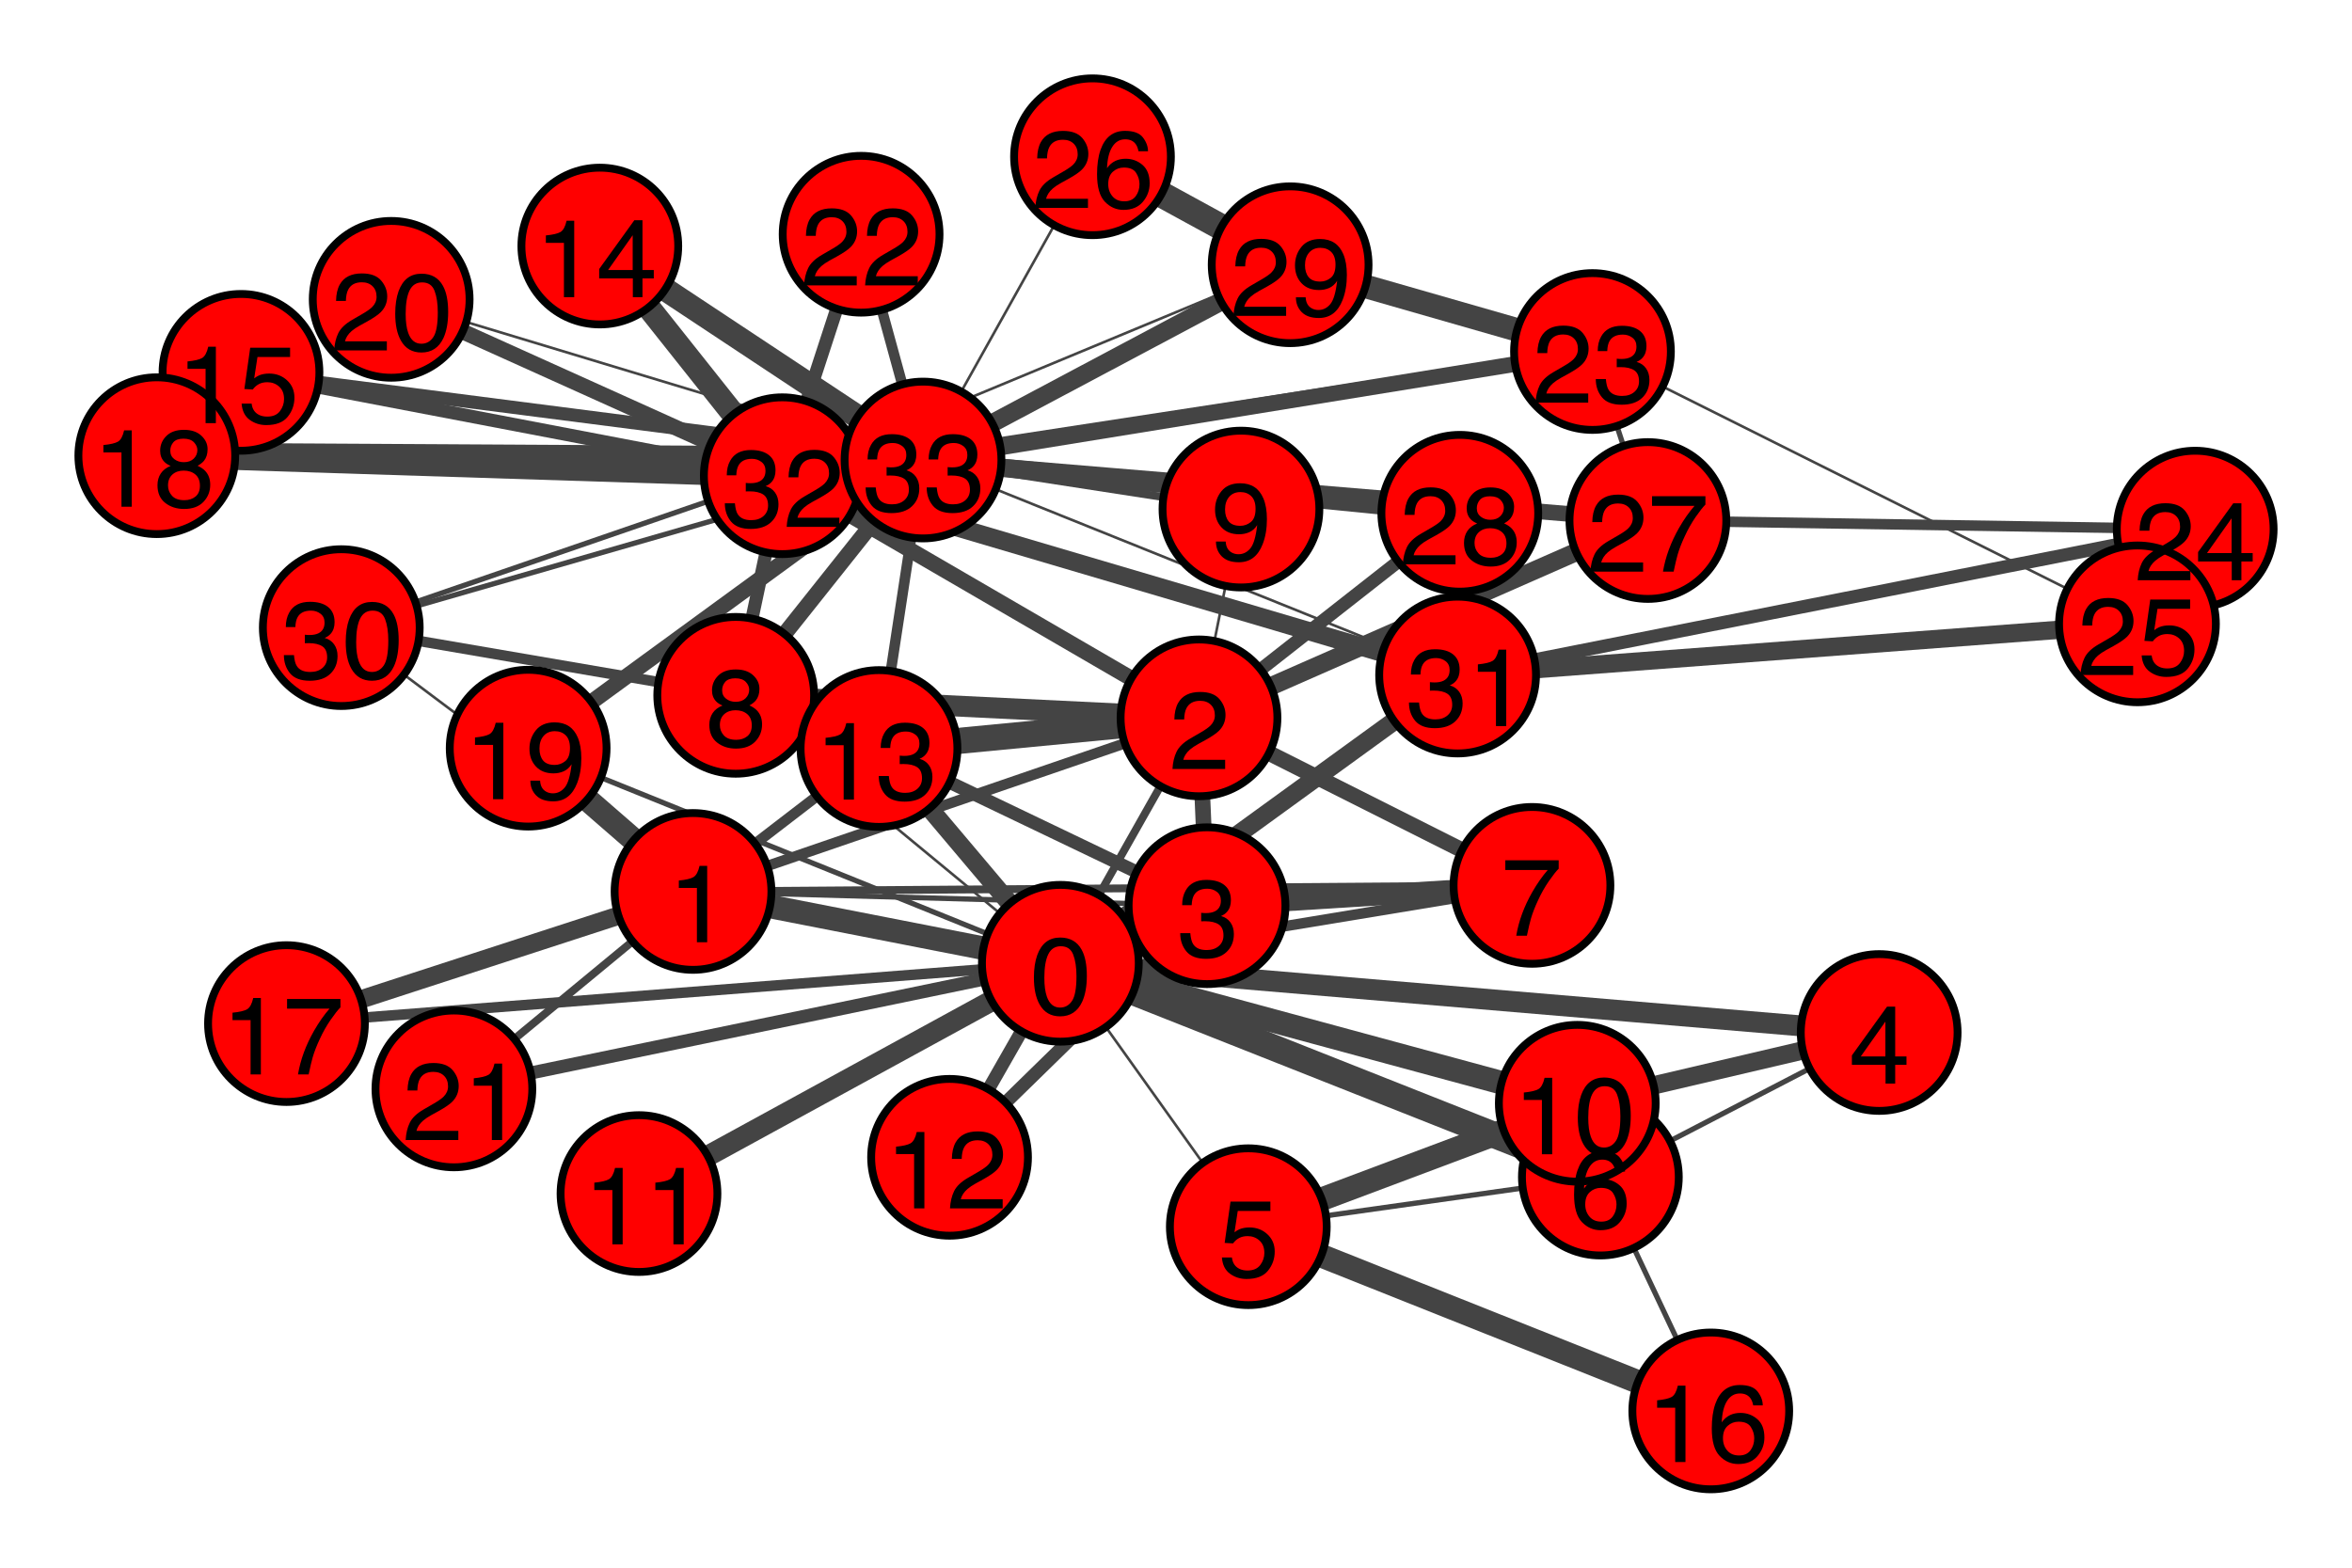 <?xml version="1.0" encoding="UTF-8"?>
<svg xmlns="http://www.w3.org/2000/svg" xmlns:xlink="http://www.w3.org/1999/xlink" width="300pt" height="200pt" viewBox="0 0 300 200" version="1.1">
<defs>
<g>
<symbol overflow="visible" id="glyph0-0">
<path style="stroke:none;" d="M 0.453 0 L 0.453 -10.043 L 8.422 -10.043 L 8.422 0 Z M 7.164 -1.258 L 7.164 -8.785 L 1.711 -8.785 L 1.711 -1.258 Z M 7.164 -1.258 "/>
</symbol>
<symbol overflow="visible" id="glyph0-1">
<path style="stroke:none;" d="M 3.789 -9.789 C 5.055 -9.789 5.969 -9.266 6.535 -8.223 C 6.973 -7.418 7.191 -6.312 7.191 -4.906 C 7.191 -3.578 6.992 -2.477 6.598 -1.605 C 6.023 -0.359 5.082 0.266 3.781 0.266 C 2.605 0.266 1.73 -0.242 1.156 -1.266 C 0.676 -2.117 0.438 -3.262 0.438 -4.695 C 0.438 -5.809 0.582 -6.762 0.867 -7.562 C 1.406 -9.047 2.379 -9.789 3.789 -9.789 Z M 3.773 -0.855 C 4.41 -0.855 4.918 -1.137 5.297 -1.703 C 5.676 -2.266 5.867 -3.32 5.867 -4.859 C 5.867 -5.973 5.727 -6.887 5.453 -7.605 C 5.18 -8.324 4.652 -8.68 3.863 -8.68 C 3.137 -8.68 2.609 -8.34 2.273 -7.66 C 1.938 -6.977 1.77 -5.977 1.77 -4.648 C 1.77 -3.648 1.879 -2.848 2.094 -2.242 C 2.422 -1.316 2.98 -0.855 3.773 -0.855 Z M 3.773 -0.855 "/>
</symbol>
<symbol overflow="visible" id="glyph0-2">
<path style="stroke:none;" d="M 1.34 -6.93 L 1.34 -7.875 C 2.227 -7.961 2.848 -8.105 3.199 -8.309 C 3.551 -8.512 3.812 -8.992 3.984 -9.75 L 4.957 -9.75 L 4.957 0 L 3.645 0 L 3.645 -6.93 Z M 1.34 -6.93 "/>
</symbol>
<symbol overflow="visible" id="glyph0-3">
<path style="stroke:none;" d="M 0.438 0 C 0.484 -0.844 0.656 -1.578 0.961 -2.203 C 1.266 -2.828 1.855 -3.395 2.734 -3.902 L 4.047 -4.664 C 4.633 -5.004 5.047 -5.297 5.285 -5.539 C 5.656 -5.914 5.844 -6.348 5.844 -6.836 C 5.844 -7.406 5.672 -7.859 5.332 -8.191 C 4.992 -8.527 4.535 -8.695 3.965 -8.695 C 3.121 -8.695 2.539 -8.375 2.215 -7.738 C 2.043 -7.398 1.945 -6.922 1.93 -6.316 L 0.676 -6.316 C 0.691 -7.168 0.848 -7.863 1.148 -8.402 C 1.68 -9.352 2.621 -9.824 3.973 -9.824 C 5.094 -9.824 5.91 -9.52 6.43 -8.914 C 6.945 -8.309 7.203 -7.633 7.203 -6.891 C 7.203 -6.105 6.93 -5.438 6.379 -4.883 C 6.059 -4.559 5.488 -4.164 4.664 -3.703 L 3.727 -3.188 C 3.281 -2.941 2.93 -2.703 2.672 -2.48 C 2.219 -2.086 1.93 -1.645 1.812 -1.164 L 7.156 -1.164 L 7.156 0 Z M 0.438 0 "/>
</symbol>
<symbol overflow="visible" id="glyph0-4">
<path style="stroke:none;" d="M 3.637 0.266 C 2.48 0.266 1.641 -0.051 1.117 -0.688 C 0.594 -1.324 0.336 -2.098 0.336 -3.008 L 1.621 -3.008 C 1.676 -2.375 1.793 -1.914 1.977 -1.625 C 2.297 -1.109 2.871 -0.855 3.703 -0.855 C 4.352 -0.855 4.871 -1.027 5.266 -1.375 C 5.656 -1.719 5.852 -2.168 5.852 -2.715 C 5.852 -3.391 5.645 -3.859 5.234 -4.129 C 4.82 -4.398 4.246 -4.531 3.516 -4.531 C 3.434 -4.531 3.348 -4.531 3.266 -4.527 C 3.18 -4.527 3.094 -4.523 3.008 -4.52 L 3.008 -5.605 C 3.137 -5.594 3.242 -5.582 3.328 -5.578 C 3.414 -5.574 3.508 -5.57 3.609 -5.57 C 4.07 -5.57 4.449 -5.645 4.742 -5.789 C 5.262 -6.047 5.523 -6.5 5.523 -7.156 C 5.523 -7.645 5.352 -8.02 5.004 -8.285 C 4.656 -8.551 4.254 -8.68 3.793 -8.68 C 2.973 -8.68 2.406 -8.406 2.094 -7.859 C 1.918 -7.559 1.82 -7.133 1.797 -6.578 L 0.582 -6.578 C 0.582 -7.305 0.727 -7.926 1.02 -8.438 C 1.52 -9.348 2.402 -9.805 3.664 -9.805 C 4.664 -9.805 5.434 -9.582 5.98 -9.137 C 6.527 -8.691 6.801 -8.047 6.801 -7.203 C 6.801 -6.602 6.641 -6.117 6.316 -5.742 C 6.117 -5.508 5.855 -5.328 5.539 -5.195 C 6.055 -5.055 6.453 -4.781 6.742 -4.379 C 7.031 -3.977 7.18 -3.48 7.18 -2.898 C 7.18 -1.965 6.871 -1.203 6.254 -0.617 C 5.641 -0.027 4.766 0.266 3.637 0.266 Z M 3.637 0.266 "/>
</symbol>
<symbol overflow="visible" id="glyph0-5">
<path style="stroke:none;" d="M 4.629 -3.465 L 4.629 -7.902 L 1.492 -3.465 Z M 4.648 0 L 4.648 -2.391 L 0.355 -2.391 L 0.355 -3.594 L 4.84 -9.816 L 5.879 -9.816 L 5.879 -3.465 L 7.32 -3.465 L 7.32 -2.391 L 5.879 -2.391 L 5.879 0 Z M 4.648 0 "/>
</symbol>
<symbol overflow="visible" id="glyph0-6">
<path style="stroke:none;" d="M 1.73 -2.496 C 1.812 -1.793 2.137 -1.309 2.707 -1.039 C 3 -0.902 3.336 -0.836 3.719 -0.836 C 4.449 -0.836 4.988 -1.066 5.34 -1.531 C 5.691 -1.996 5.867 -2.512 5.867 -3.078 C 5.867 -3.762 5.656 -4.289 5.238 -4.664 C 4.82 -5.035 4.324 -5.223 3.738 -5.223 C 3.316 -5.223 2.953 -5.141 2.648 -4.977 C 2.344 -4.812 2.086 -4.586 1.875 -4.293 L 0.805 -4.355 L 1.551 -9.625 L 6.637 -9.625 L 6.637 -8.438 L 2.477 -8.438 L 2.059 -5.715 C 2.285 -5.887 2.5 -6.02 2.707 -6.105 C 3.07 -6.254 3.492 -6.328 3.973 -6.328 C 4.871 -6.328 5.629 -6.039 6.254 -5.461 C 6.879 -4.883 7.191 -4.148 7.191 -3.262 C 7.191 -2.336 6.906 -1.52 6.332 -0.812 C 5.762 -0.105 4.848 0.246 3.594 0.246 C 2.797 0.246 2.094 0.023 1.48 -0.426 C 0.867 -0.875 0.523 -1.566 0.453 -2.496 Z M 1.73 -2.496 "/>
</symbol>
<symbol overflow="visible" id="glyph0-7">
<path style="stroke:none;" d="M 4.094 -9.828 C 5.188 -9.828 5.949 -9.547 6.383 -8.98 C 6.812 -8.414 7.027 -7.828 7.027 -7.227 L 5.812 -7.227 C 5.738 -7.613 5.621 -7.914 5.461 -8.133 C 5.164 -8.543 4.719 -8.75 4.117 -8.75 C 3.43 -8.75 2.879 -8.434 2.477 -7.797 C 2.07 -7.16 1.844 -6.25 1.797 -5.066 C 2.078 -5.48 2.438 -5.789 2.863 -5.996 C 3.258 -6.18 3.695 -6.27 4.176 -6.27 C 4.996 -6.27 5.711 -6.008 6.324 -5.484 C 6.934 -4.961 7.238 -4.176 7.238 -3.137 C 7.238 -2.25 6.949 -1.461 6.371 -0.777 C 5.793 -0.09 4.969 0.254 3.898 0.254 C 2.98 0.254 2.191 -0.094 1.523 -0.789 C 0.859 -1.484 0.527 -2.656 0.527 -4.301 C 0.527 -5.516 0.676 -6.547 0.969 -7.398 C 1.539 -9.02 2.582 -9.828 4.094 -9.828 Z M 4.008 -0.84 C 4.652 -0.84 5.137 -1.059 5.457 -1.492 C 5.781 -1.93 5.941 -2.441 5.941 -3.035 C 5.941 -3.535 5.797 -4.016 5.508 -4.469 C 5.223 -4.922 4.699 -5.148 3.945 -5.148 C 3.414 -5.148 2.953 -4.973 2.555 -4.621 C 2.156 -4.27 1.953 -3.742 1.953 -3.035 C 1.953 -2.414 2.137 -1.895 2.5 -1.473 C 2.859 -1.051 3.363 -0.84 4.008 -0.84 Z M 4.008 -0.84 "/>
</symbol>
<symbol overflow="visible" id="glyph0-8">
<path style="stroke:none;" d="M 7.32 -9.625 L 7.32 -8.551 C 7.008 -8.246 6.59 -7.715 6.066 -6.961 C 5.547 -6.203 5.082 -5.387 4.684 -4.512 C 4.285 -3.66 3.984 -2.883 3.781 -2.18 C 3.648 -1.73 3.477 -1.004 3.266 0 L 1.906 0 C 2.219 -1.867 2.902 -3.727 3.957 -5.578 C 4.582 -6.664 5.238 -7.598 5.926 -8.387 L 0.512 -8.387 L 0.512 -9.625 Z M 7.32 -9.625 "/>
</symbol>
<symbol overflow="visible" id="glyph0-9">
<path style="stroke:none;" d="M 3.809 -5.688 C 4.352 -5.688 4.773 -5.84 5.078 -6.141 C 5.383 -6.445 5.539 -6.805 5.539 -7.227 C 5.539 -7.59 5.391 -7.926 5.102 -8.23 C 4.809 -8.535 4.363 -8.688 3.766 -8.688 C 3.172 -8.688 2.746 -8.535 2.48 -8.23 C 2.219 -7.926 2.086 -7.566 2.086 -7.156 C 2.086 -6.695 2.258 -6.336 2.598 -6.078 C 2.938 -5.816 3.344 -5.688 3.809 -5.688 Z M 3.883 -0.84 C 4.453 -0.84 4.926 -0.996 5.301 -1.301 C 5.676 -1.609 5.867 -2.07 5.867 -2.68 C 5.867 -3.312 5.672 -3.793 5.285 -4.121 C 4.898 -4.449 4.398 -4.613 3.793 -4.613 C 3.207 -4.613 2.727 -4.445 2.355 -4.113 C 1.984 -3.777 1.797 -3.312 1.797 -2.719 C 1.797 -2.211 1.969 -1.77 2.309 -1.398 C 2.648 -1.027 3.172 -0.84 3.883 -0.84 Z M 2.133 -5.215 C 1.789 -5.359 1.523 -5.531 1.332 -5.727 C 0.973 -6.094 0.793 -6.566 0.793 -7.148 C 0.793 -7.879 1.059 -8.508 1.586 -9.031 C 2.113 -9.555 2.863 -9.816 3.836 -9.816 C 4.773 -9.816 5.508 -9.57 6.043 -9.074 C 6.578 -8.578 6.844 -8.004 6.844 -7.344 C 6.844 -6.73 6.688 -6.238 6.379 -5.859 C 6.203 -5.645 5.938 -5.434 5.57 -5.23 C 5.977 -5.043 6.297 -4.828 6.527 -4.586 C 6.961 -4.133 7.18 -3.539 7.18 -2.809 C 7.18 -1.949 6.887 -1.219 6.309 -0.617 C 5.73 -0.02 4.914 0.281 3.855 0.281 C 2.902 0.281 2.098 0.023 1.438 -0.496 C 0.781 -1.012 0.453 -1.766 0.453 -2.75 C 0.453 -3.328 0.594 -3.828 0.875 -4.25 C 1.156 -4.672 1.578 -4.992 2.133 -5.215 Z M 2.133 -5.215 "/>
</symbol>
<symbol overflow="visible" id="glyph0-10">
<path style="stroke:none;" d="M 1.859 -2.367 C 1.895 -1.688 2.156 -1.219 2.645 -0.957 C 2.895 -0.82 3.18 -0.75 3.492 -0.75 C 4.082 -0.75 4.582 -0.996 4.996 -1.488 C 5.41 -1.977 5.707 -2.973 5.879 -4.469 C 5.605 -4.039 5.266 -3.734 4.863 -3.559 C 4.461 -3.383 4.027 -3.297 3.562 -3.297 C 2.617 -3.297 1.871 -3.59 1.324 -4.176 C 0.773 -4.766 0.5 -5.52 0.5 -6.445 C 0.5 -7.336 0.77 -8.117 1.312 -8.789 C 1.855 -9.465 2.656 -9.805 3.711 -9.805 C 5.137 -9.805 6.121 -9.16 6.664 -7.875 C 6.965 -7.168 7.117 -6.285 7.117 -5.223 C 7.117 -4.023 6.938 -2.961 6.578 -2.039 C 5.98 -0.496 4.969 0.273 3.539 0.273 C 2.582 0.273 1.855 0.023 1.359 -0.477 C 0.863 -0.98 0.617 -1.609 0.617 -2.367 Z M 3.727 -4.375 C 4.215 -4.375 4.66 -4.535 5.062 -4.855 C 5.465 -5.18 5.668 -5.738 5.668 -6.543 C 5.668 -7.262 5.484 -7.797 5.125 -8.152 C 4.762 -8.504 4.301 -8.68 3.738 -8.68 C 3.137 -8.68 2.66 -8.48 2.309 -8.078 C 1.953 -7.672 1.777 -7.133 1.777 -6.461 C 1.777 -5.82 1.934 -5.316 2.242 -4.938 C 2.551 -4.562 3.047 -4.375 3.727 -4.375 Z M 3.727 -4.375 "/>
</symbol>
</g>
</defs>
<g id="surface8">
<rect x="0" y="0" width="300" height="200" style="fill:rgb(100%,100%,100%);fill-opacity:1;stroke:none;"/>
<path style="fill:none;stroke-width:3;stroke-linecap:butt;stroke-linejoin:miter;stroke:rgb(26.667%,26.667%,26.667%);stroke-opacity:1;stroke-miterlimit:10;" d="M 135.25 122.891 L 88.395 113.727 "/>
<path style="fill:none;stroke-width:1;stroke-linecap:butt;stroke-linejoin:miter;stroke:rgb(26.667%,26.667%,26.667%);stroke-opacity:1;stroke-miterlimit:10;" d="M 135.25 122.891 L 152.934 91.582 "/>
<path style="fill:none;stroke-width:1.667;stroke-linecap:butt;stroke-linejoin:miter;stroke:rgb(26.667%,26.667%,26.667%);stroke-opacity:1;stroke-miterlimit:10;" d="M 135.25 122.891 L 153.957 115.547 "/>
<path style="fill:none;stroke-width:2.667;stroke-linecap:butt;stroke-linejoin:miter;stroke:rgb(26.667%,26.667%,26.667%);stroke-opacity:1;stroke-miterlimit:10;" d="M 135.25 122.891 L 239.691 131.723 "/>
<path style="fill:none;stroke-width:0.333;stroke-linecap:butt;stroke-linejoin:miter;stroke:rgb(26.667%,26.667%,26.667%);stroke-opacity:1;stroke-miterlimit:10;" d="M 135.25 122.891 L 159.223 156.5 "/>
<path style="fill:none;stroke-width:3.333;stroke-linecap:butt;stroke-linejoin:miter;stroke:rgb(26.667%,26.667%,26.667%);stroke-opacity:1;stroke-miterlimit:10;" d="M 135.25 122.891 L 204.129 150.168 "/>
<path style="fill:none;stroke-width:1.333;stroke-linecap:butt;stroke-linejoin:miter;stroke:rgb(26.667%,26.667%,26.667%);stroke-opacity:1;stroke-miterlimit:10;" d="M 135.25 122.891 L 195.406 112.953 "/>
<path style="fill:none;stroke-width:0.333;stroke-linecap:butt;stroke-linejoin:miter;stroke:rgb(26.667%,26.667%,26.667%);stroke-opacity:1;stroke-miterlimit:10;" d="M 135.25 122.891 L 93.84 88.707 "/>
<path style="fill:none;stroke-width:3;stroke-linecap:butt;stroke-linejoin:miter;stroke:rgb(26.667%,26.667%,26.667%);stroke-opacity:1;stroke-miterlimit:10;" d="M 135.25 122.891 L 201.184 140.75 "/>
<path style="fill:none;stroke-width:2.667;stroke-linecap:butt;stroke-linejoin:miter;stroke:rgb(26.667%,26.667%,26.667%);stroke-opacity:1;stroke-miterlimit:10;" d="M 135.25 122.891 L 81.504 152.27 "/>
<path style="fill:none;stroke-width:1.667;stroke-linecap:butt;stroke-linejoin:miter;stroke:rgb(26.667%,26.667%,26.667%);stroke-opacity:1;stroke-miterlimit:10;" d="M 135.25 122.891 L 121.117 147.645 "/>
<path style="fill:none;stroke-width:2.333;stroke-linecap:butt;stroke-linejoin:miter;stroke:rgb(26.667%,26.667%,26.667%);stroke-opacity:1;stroke-miterlimit:10;" d="M 135.25 122.891 L 112.117 95.492 "/>
<path style="fill:none;stroke-width:1.333;stroke-linecap:butt;stroke-linejoin:miter;stroke:rgb(26.667%,26.667%,26.667%);stroke-opacity:1;stroke-miterlimit:10;" d="M 135.25 122.891 L 36.539 130.586 "/>
<path style="fill:none;stroke-width:0.667;stroke-linecap:butt;stroke-linejoin:miter;stroke:rgb(26.667%,26.667%,26.667%);stroke-opacity:1;stroke-miterlimit:10;" d="M 135.25 122.891 L 67.367 95.449 "/>
<path style="fill:none;stroke-width:1.667;stroke-linecap:butt;stroke-linejoin:miter;stroke:rgb(26.667%,26.667%,26.667%);stroke-opacity:1;stroke-miterlimit:10;" d="M 135.25 122.891 L 57.895 138.918 "/>
<path style="fill:none;stroke-width:2.333;stroke-linecap:butt;stroke-linejoin:miter;stroke:rgb(26.667%,26.667%,26.667%);stroke-opacity:1;stroke-miterlimit:10;" d="M 135.25 122.891 L 185.918 86.121 "/>
<path style="fill:none;stroke-width:1.333;stroke-linecap:butt;stroke-linejoin:miter;stroke:rgb(26.667%,26.667%,26.667%);stroke-opacity:1;stroke-miterlimit:10;" d="M 88.395 113.727 L 152.934 91.582 "/>
<path style="fill:none;stroke-width:0.667;stroke-linecap:butt;stroke-linejoin:miter;stroke:rgb(26.667%,26.667%,26.667%);stroke-opacity:1;stroke-miterlimit:10;" d="M 88.395 113.727 L 153.957 115.547 "/>
<path style="fill:none;stroke-width:1;stroke-linecap:butt;stroke-linejoin:miter;stroke:rgb(26.667%,26.667%,26.667%);stroke-opacity:1;stroke-miterlimit:10;" d="M 88.395 113.727 L 195.406 112.953 "/>
<path style="fill:none;stroke-width:1.333;stroke-linecap:butt;stroke-linejoin:miter;stroke:rgb(26.667%,26.667%,26.667%);stroke-opacity:1;stroke-miterlimit:10;" d="M 88.395 113.727 L 112.117 95.492 "/>
<path style="fill:none;stroke-width:2.333;stroke-linecap:butt;stroke-linejoin:miter;stroke:rgb(26.667%,26.667%,26.667%);stroke-opacity:1;stroke-miterlimit:10;" d="M 88.395 113.727 L 36.539 130.586 "/>
<path style="fill:none;stroke-width:3;stroke-linecap:butt;stroke-linejoin:miter;stroke:rgb(26.667%,26.667%,26.667%);stroke-opacity:1;stroke-miterlimit:10;" d="M 88.395 113.727 L 67.367 95.449 "/>
<path style="fill:none;stroke-width:1;stroke-linecap:butt;stroke-linejoin:miter;stroke:rgb(26.667%,26.667%,26.667%);stroke-opacity:1;stroke-miterlimit:10;" d="M 88.395 113.727 L 57.895 138.918 "/>
<path style="fill:none;stroke-width:0.333;stroke-linecap:butt;stroke-linejoin:miter;stroke:rgb(26.667%,26.667%,26.667%);stroke-opacity:1;stroke-miterlimit:10;" d="M 88.395 113.727 L 43.531 80.07 "/>
<path style="fill:none;stroke-width:2;stroke-linecap:butt;stroke-linejoin:miter;stroke:rgb(26.667%,26.667%,26.667%);stroke-opacity:1;stroke-miterlimit:10;" d="M 152.934 91.582 L 153.957 115.547 "/>
<path style="fill:none;stroke-width:2;stroke-linecap:butt;stroke-linejoin:miter;stroke:rgb(26.667%,26.667%,26.667%);stroke-opacity:1;stroke-miterlimit:10;" d="M 152.934 91.582 L 195.406 112.953 "/>
<path style="fill:none;stroke-width:2.333;stroke-linecap:butt;stroke-linejoin:miter;stroke:rgb(26.667%,26.667%,26.667%);stroke-opacity:1;stroke-miterlimit:10;" d="M 152.934 91.582 L 210.191 66.406 "/>
<path style="fill:none;stroke-width:1.667;stroke-linecap:butt;stroke-linejoin:miter;stroke:rgb(26.667%,26.667%,26.667%);stroke-opacity:1;stroke-miterlimit:10;" d="M 152.934 91.582 L 186.199 65.48 "/>
<path style="fill:none;stroke-width:2;stroke-linecap:butt;stroke-linejoin:miter;stroke:rgb(26.667%,26.667%,26.667%);stroke-opacity:1;stroke-miterlimit:10;" d="M 152.934 91.582 L 99.781 60.691 "/>
<path style="fill:none;stroke-width:0.333;stroke-linecap:butt;stroke-linejoin:miter;stroke:rgb(26.667%,26.667%,26.667%);stroke-opacity:1;stroke-miterlimit:10;" d="M 152.934 91.582 L 158.285 64.945 "/>
<path style="fill:none;stroke-width:2.667;stroke-linecap:butt;stroke-linejoin:miter;stroke:rgb(26.667%,26.667%,26.667%);stroke-opacity:1;stroke-miterlimit:10;" d="M 152.934 91.582 L 93.84 88.707 "/>
<path style="fill:none;stroke-width:3.333;stroke-linecap:butt;stroke-linejoin:miter;stroke:rgb(26.667%,26.667%,26.667%);stroke-opacity:1;stroke-miterlimit:10;" d="M 152.934 91.582 L 112.117 95.492 "/>
<path style="fill:none;stroke-width:2.667;stroke-linecap:butt;stroke-linejoin:miter;stroke:rgb(26.667%,26.667%,26.667%);stroke-opacity:1;stroke-miterlimit:10;" d="M 153.957 115.547 L 195.406 112.953 "/>
<path style="fill:none;stroke-width:1.667;stroke-linecap:butt;stroke-linejoin:miter;stroke:rgb(26.667%,26.667%,26.667%);stroke-opacity:1;stroke-miterlimit:10;" d="M 153.957 115.547 L 121.117 147.645 "/>
<path style="fill:none;stroke-width:1.667;stroke-linecap:butt;stroke-linejoin:miter;stroke:rgb(26.667%,26.667%,26.667%);stroke-opacity:1;stroke-miterlimit:10;" d="M 153.957 115.547 L 112.117 95.492 "/>
<path style="fill:none;stroke-width:0.667;stroke-linecap:butt;stroke-linejoin:miter;stroke:rgb(26.667%,26.667%,26.667%);stroke-opacity:1;stroke-miterlimit:10;" d="M 239.691 131.723 L 204.129 150.168 "/>
<path style="fill:none;stroke-width:2.333;stroke-linecap:butt;stroke-linejoin:miter;stroke:rgb(26.667%,26.667%,26.667%);stroke-opacity:1;stroke-miterlimit:10;" d="M 239.691 131.723 L 201.184 140.75 "/>
<path style="fill:none;stroke-width:0.667;stroke-linecap:butt;stroke-linejoin:miter;stroke:rgb(26.667%,26.667%,26.667%);stroke-opacity:1;stroke-miterlimit:10;" d="M 159.223 156.5 L 204.129 150.168 "/>
<path style="fill:none;stroke-width:3;stroke-linecap:butt;stroke-linejoin:miter;stroke:rgb(26.667%,26.667%,26.667%);stroke-opacity:1;stroke-miterlimit:10;" d="M 159.223 156.5 L 201.184 140.75 "/>
<path style="fill:none;stroke-width:3;stroke-linecap:butt;stroke-linejoin:miter;stroke:rgb(26.667%,26.667%,26.667%);stroke-opacity:1;stroke-miterlimit:10;" d="M 159.223 156.5 L 218.211 180 "/>
<path style="fill:none;stroke-width:0.667;stroke-linecap:butt;stroke-linejoin:miter;stroke:rgb(26.667%,26.667%,26.667%);stroke-opacity:1;stroke-miterlimit:10;" d="M 204.129 150.168 L 218.211 180 "/>
<path style="fill:none;stroke-width:1.333;stroke-linecap:butt;stroke-linejoin:miter;stroke:rgb(26.667%,26.667%,26.667%);stroke-opacity:1;stroke-miterlimit:10;" d="M 93.84 88.707 L 43.531 80.07 "/>
<path style="fill:none;stroke-width:1.667;stroke-linecap:butt;stroke-linejoin:miter;stroke:rgb(26.667%,26.667%,26.667%);stroke-opacity:1;stroke-miterlimit:10;" d="M 93.84 88.707 L 99.781 60.691 "/>
<path style="fill:none;stroke-width:2;stroke-linecap:butt;stroke-linejoin:miter;stroke:rgb(26.667%,26.667%,26.667%);stroke-opacity:1;stroke-miterlimit:10;" d="M 93.84 88.707 L 117.73 58.688 "/>
<path style="fill:none;stroke-width:1;stroke-linecap:butt;stroke-linejoin:miter;stroke:rgb(26.667%,26.667%,26.667%);stroke-opacity:1;stroke-miterlimit:10;" d="M 158.285 64.945 L 117.73 58.688 "/>
<path style="fill:none;stroke-width:1.333;stroke-linecap:butt;stroke-linejoin:miter;stroke:rgb(26.667%,26.667%,26.667%);stroke-opacity:1;stroke-miterlimit:10;" d="M 112.117 95.492 L 117.73 58.688 "/>
<path style="fill:none;stroke-width:3;stroke-linecap:butt;stroke-linejoin:miter;stroke:rgb(26.667%,26.667%,26.667%);stroke-opacity:1;stroke-miterlimit:10;" d="M 76.508 31.391 L 99.781 60.691 "/>
<path style="fill:none;stroke-width:3;stroke-linecap:butt;stroke-linejoin:miter;stroke:rgb(26.667%,26.667%,26.667%);stroke-opacity:1;stroke-miterlimit:10;" d="M 76.508 31.391 L 117.73 58.688 "/>
<path style="fill:none;stroke-width:1.667;stroke-linecap:butt;stroke-linejoin:miter;stroke:rgb(26.667%,26.667%,26.667%);stroke-opacity:1;stroke-miterlimit:10;" d="M 30.738 47.504 L 99.781 60.691 "/>
<path style="fill:none;stroke-width:1.667;stroke-linecap:butt;stroke-linejoin:miter;stroke:rgb(26.667%,26.667%,26.667%);stroke-opacity:1;stroke-miterlimit:10;" d="M 30.738 47.504 L 117.73 58.688 "/>
<path style="fill:none;stroke-width:3;stroke-linecap:butt;stroke-linejoin:miter;stroke:rgb(26.667%,26.667%,26.667%);stroke-opacity:1;stroke-miterlimit:10;" d="M 20 58.137 L 99.781 60.691 "/>
<path style="fill:none;stroke-width:3.333;stroke-linecap:butt;stroke-linejoin:miter;stroke:rgb(26.667%,26.667%,26.667%);stroke-opacity:1;stroke-miterlimit:10;" d="M 20 58.137 L 117.73 58.688 "/>
<path style="fill:none;stroke-width:2;stroke-linecap:butt;stroke-linejoin:miter;stroke:rgb(26.667%,26.667%,26.667%);stroke-opacity:1;stroke-miterlimit:10;" d="M 67.367 95.449 L 117.73 58.688 "/>
<path style="fill:none;stroke-width:2;stroke-linecap:butt;stroke-linejoin:miter;stroke:rgb(26.667%,26.667%,26.667%);stroke-opacity:1;stroke-miterlimit:10;" d="M 49.895 38.188 L 99.781 60.691 "/>
<path style="fill:none;stroke-width:0.333;stroke-linecap:butt;stroke-linejoin:miter;stroke:rgb(26.667%,26.667%,26.667%);stroke-opacity:1;stroke-miterlimit:10;" d="M 49.895 38.188 L 117.73 58.688 "/>
<path style="fill:none;stroke-width:1.667;stroke-linecap:butt;stroke-linejoin:miter;stroke:rgb(26.667%,26.667%,26.667%);stroke-opacity:1;stroke-miterlimit:10;" d="M 109.836 29.883 L 99.781 60.691 "/>
<path style="fill:none;stroke-width:1.333;stroke-linecap:butt;stroke-linejoin:miter;stroke:rgb(26.667%,26.667%,26.667%);stroke-opacity:1;stroke-miterlimit:10;" d="M 109.836 29.883 L 117.73 58.688 "/>
<path style="fill:none;stroke-width:0.333;stroke-linecap:butt;stroke-linejoin:miter;stroke:rgb(26.667%,26.667%,26.667%);stroke-opacity:1;stroke-miterlimit:10;" d="M 203.121 44.844 L 272.637 79.59 "/>
<path style="fill:none;stroke-width:0.667;stroke-linecap:butt;stroke-linejoin:miter;stroke:rgb(26.667%,26.667%,26.667%);stroke-opacity:1;stroke-miterlimit:10;" d="M 203.121 44.844 L 210.191 66.406 "/>
<path style="fill:none;stroke-width:1.333;stroke-linecap:butt;stroke-linejoin:miter;stroke:rgb(26.667%,26.667%,26.667%);stroke-opacity:1;stroke-miterlimit:10;" d="M 203.121 44.844 L 99.781 60.691 "/>
<path style="fill:none;stroke-width:2;stroke-linecap:butt;stroke-linejoin:miter;stroke:rgb(26.667%,26.667%,26.667%);stroke-opacity:1;stroke-miterlimit:10;" d="M 203.121 44.844 L 117.73 58.688 "/>
<path style="fill:none;stroke-width:3;stroke-linecap:butt;stroke-linejoin:miter;stroke:rgb(26.667%,26.667%,26.667%);stroke-opacity:1;stroke-miterlimit:10;" d="M 203.121 44.844 L 164.559 33.777 "/>
<path style="fill:none;stroke-width:1.667;stroke-linecap:butt;stroke-linejoin:miter;stroke:rgb(26.667%,26.667%,26.667%);stroke-opacity:1;stroke-miterlimit:10;" d="M 280 67.504 L 272.637 79.59 "/>
<path style="fill:none;stroke-width:1.333;stroke-linecap:butt;stroke-linejoin:miter;stroke:rgb(26.667%,26.667%,26.667%);stroke-opacity:1;stroke-miterlimit:10;" d="M 280 67.504 L 210.191 66.406 "/>
<path style="fill:none;stroke-width:1.667;stroke-linecap:butt;stroke-linejoin:miter;stroke:rgb(26.667%,26.667%,26.667%);stroke-opacity:1;stroke-miterlimit:10;" d="M 280 67.504 L 185.918 86.121 "/>
<path style="fill:none;stroke-width:2.333;stroke-linecap:butt;stroke-linejoin:miter;stroke:rgb(26.667%,26.667%,26.667%);stroke-opacity:1;stroke-miterlimit:10;" d="M 272.637 79.59 L 185.918 86.121 "/>
<path style="fill:none;stroke-width:3.333;stroke-linecap:butt;stroke-linejoin:miter;stroke:rgb(26.667%,26.667%,26.667%);stroke-opacity:1;stroke-miterlimit:10;" d="M 139.348 20 L 164.559 33.777 "/>
<path style="fill:none;stroke-width:0.333;stroke-linecap:butt;stroke-linejoin:miter;stroke:rgb(26.667%,26.667%,26.667%);stroke-opacity:1;stroke-miterlimit:10;" d="M 139.348 20 L 117.73 58.688 "/>
<path style="fill:none;stroke-width:2;stroke-linecap:butt;stroke-linejoin:miter;stroke:rgb(26.667%,26.667%,26.667%);stroke-opacity:1;stroke-miterlimit:10;" d="M 210.191 66.406 L 117.73 58.688 "/>
<path style="fill:none;stroke-width:1;stroke-linecap:butt;stroke-linejoin:miter;stroke:rgb(26.667%,26.667%,26.667%);stroke-opacity:1;stroke-miterlimit:10;" d="M 186.199 65.48 L 185.918 86.121 "/>
<path style="fill:none;stroke-width:2.333;stroke-linecap:butt;stroke-linejoin:miter;stroke:rgb(26.667%,26.667%,26.667%);stroke-opacity:1;stroke-miterlimit:10;" d="M 186.199 65.48 L 117.73 58.688 "/>
<path style="fill:none;stroke-width:0.333;stroke-linecap:butt;stroke-linejoin:miter;stroke:rgb(26.667%,26.667%,26.667%);stroke-opacity:1;stroke-miterlimit:10;" d="M 164.559 33.777 L 99.781 60.691 "/>
<path style="fill:none;stroke-width:2.333;stroke-linecap:butt;stroke-linejoin:miter;stroke:rgb(26.667%,26.667%,26.667%);stroke-opacity:1;stroke-miterlimit:10;" d="M 164.559 33.777 L 117.73 58.688 "/>
<path style="fill:none;stroke-width:0.667;stroke-linecap:butt;stroke-linejoin:miter;stroke:rgb(26.667%,26.667%,26.667%);stroke-opacity:1;stroke-miterlimit:10;" d="M 43.531 80.07 L 99.781 60.691 "/>
<path style="fill:none;stroke-width:0.667;stroke-linecap:butt;stroke-linejoin:miter;stroke:rgb(26.667%,26.667%,26.667%);stroke-opacity:1;stroke-miterlimit:10;" d="M 43.531 80.07 L 117.73 58.688 "/>
<path style="fill:none;stroke-width:2.333;stroke-linecap:butt;stroke-linejoin:miter;stroke:rgb(26.667%,26.667%,26.667%);stroke-opacity:1;stroke-miterlimit:10;" d="M 185.918 86.121 L 99.781 60.691 "/>
<path style="fill:none;stroke-width:0.333;stroke-linecap:butt;stroke-linejoin:miter;stroke:rgb(26.667%,26.667%,26.667%);stroke-opacity:1;stroke-miterlimit:10;" d="M 185.918 86.121 L 117.73 58.688 "/>
<path style="fill:none;stroke-width:1.333;stroke-linecap:butt;stroke-linejoin:miter;stroke:rgb(26.667%,26.667%,26.667%);stroke-opacity:1;stroke-miterlimit:10;" d="M 99.781 60.691 L 117.73 58.688 "/>
<path style="fill-rule:nonzero;fill:rgb(100%,0%,0%);fill-opacity:1;stroke-width:1;stroke-linecap:butt;stroke-linejoin:miter;stroke:rgb(0%,0%,0%);stroke-opacity:1;stroke-miterlimit:10;" d="M 145.25 122.891 C 145.25 128.414 140.773 132.891 135.25 132.891 C 129.73 132.891 125.25 128.414 125.25 122.891 C 125.25 117.371 129.73 112.891 135.25 112.891 C 140.773 112.891 145.25 117.371 145.25 122.891 "/>
<path style="fill-rule:nonzero;fill:rgb(100%,0%,0%);fill-opacity:1;stroke-width:1;stroke-linecap:butt;stroke-linejoin:miter;stroke:rgb(0%,0%,0%);stroke-opacity:1;stroke-miterlimit:10;" d="M 98.395 113.727 C 98.395 119.25 93.918 123.727 88.395 123.727 C 82.871 123.727 78.395 119.25 78.395 113.727 C 78.395 108.203 82.871 103.727 88.395 103.727 C 93.918 103.727 98.395 108.203 98.395 113.727 "/>
<path style="fill-rule:nonzero;fill:rgb(100%,0%,0%);fill-opacity:1;stroke-width:1;stroke-linecap:butt;stroke-linejoin:miter;stroke:rgb(0%,0%,0%);stroke-opacity:1;stroke-miterlimit:10;" d="M 162.934 91.582 C 162.934 97.105 158.457 101.582 152.934 101.582 C 147.41 101.582 142.934 97.105 142.934 91.582 C 142.934 86.059 147.41 81.582 152.934 81.582 C 158.457 81.582 162.934 86.059 162.934 91.582 "/>
<path style="fill-rule:nonzero;fill:rgb(100%,0%,0%);fill-opacity:1;stroke-width:1;stroke-linecap:butt;stroke-linejoin:miter;stroke:rgb(0%,0%,0%);stroke-opacity:1;stroke-miterlimit:10;" d="M 163.957 115.547 C 163.957 121.07 159.48 125.547 153.957 125.547 C 148.434 125.547 143.957 121.07 143.957 115.547 C 143.957 110.027 148.434 105.547 153.957 105.547 C 159.48 105.547 163.957 110.027 163.957 115.547 "/>
<path style="fill-rule:nonzero;fill:rgb(100%,0%,0%);fill-opacity:1;stroke-width:1;stroke-linecap:butt;stroke-linejoin:miter;stroke:rgb(0%,0%,0%);stroke-opacity:1;stroke-miterlimit:10;" d="M 249.691 131.723 C 249.691 137.246 245.215 141.723 239.691 141.723 C 234.172 141.723 229.691 137.246 229.691 131.723 C 229.691 126.199 234.172 121.723 239.691 121.723 C 245.215 121.723 249.691 126.199 249.691 131.723 "/>
<path style="fill-rule:nonzero;fill:rgb(100%,0%,0%);fill-opacity:1;stroke-width:1;stroke-linecap:butt;stroke-linejoin:miter;stroke:rgb(0%,0%,0%);stroke-opacity:1;stroke-miterlimit:10;" d="M 169.223 156.5 C 169.223 162.023 164.746 166.5 159.223 166.5 C 153.703 166.5 149.223 162.023 149.223 156.5 C 149.223 150.977 153.703 146.5 159.223 146.5 C 164.746 146.5 169.223 150.977 169.223 156.5 "/>
<path style="fill-rule:nonzero;fill:rgb(100%,0%,0%);fill-opacity:1;stroke-width:1;stroke-linecap:butt;stroke-linejoin:miter;stroke:rgb(0%,0%,0%);stroke-opacity:1;stroke-miterlimit:10;" d="M 214.129 150.168 C 214.129 155.691 209.652 160.168 204.129 160.168 C 198.609 160.168 194.129 155.691 194.129 150.168 C 194.129 144.645 198.609 140.168 204.129 140.168 C 209.652 140.168 214.129 144.645 214.129 150.168 "/>
<path style="fill-rule:nonzero;fill:rgb(100%,0%,0%);fill-opacity:1;stroke-width:1;stroke-linecap:butt;stroke-linejoin:miter;stroke:rgb(0%,0%,0%);stroke-opacity:1;stroke-miterlimit:10;" d="M 205.406 112.953 C 205.406 118.477 200.93 122.953 195.406 122.953 C 189.883 122.953 185.406 118.477 185.406 112.953 C 185.406 107.43 189.883 102.953 195.406 102.953 C 200.93 102.953 205.406 107.43 205.406 112.953 "/>
<path style="fill-rule:nonzero;fill:rgb(100%,0%,0%);fill-opacity:1;stroke-width:1;stroke-linecap:butt;stroke-linejoin:miter;stroke:rgb(0%,0%,0%);stroke-opacity:1;stroke-miterlimit:10;" d="M 103.84 88.707 C 103.84 94.23 99.359 98.707 93.84 98.707 C 88.316 98.707 83.84 94.23 83.84 88.707 C 83.84 83.184 88.316 78.707 93.84 78.707 C 99.359 78.707 103.84 83.184 103.84 88.707 "/>
<path style="fill-rule:nonzero;fill:rgb(100%,0%,0%);fill-opacity:1;stroke-width:1;stroke-linecap:butt;stroke-linejoin:miter;stroke:rgb(0%,0%,0%);stroke-opacity:1;stroke-miterlimit:10;" d="M 168.285 64.945 C 168.285 70.469 163.809 74.945 158.285 74.945 C 152.766 74.945 148.285 70.469 148.285 64.945 C 148.285 59.422 152.766 54.945 158.285 54.945 C 163.809 54.945 168.285 59.422 168.285 64.945 "/>
<path style="fill-rule:nonzero;fill:rgb(100%,0%,0%);fill-opacity:1;stroke-width:1;stroke-linecap:butt;stroke-linejoin:miter;stroke:rgb(0%,0%,0%);stroke-opacity:1;stroke-miterlimit:10;" d="M 211.184 140.75 C 211.184 146.27 206.707 150.75 201.184 150.75 C 195.664 150.75 191.184 146.27 191.184 140.75 C 191.184 135.227 195.664 130.75 201.184 130.75 C 206.707 130.75 211.184 135.227 211.184 140.75 "/>
<path style="fill-rule:nonzero;fill:rgb(100%,0%,0%);fill-opacity:1;stroke-width:1;stroke-linecap:butt;stroke-linejoin:miter;stroke:rgb(0%,0%,0%);stroke-opacity:1;stroke-miterlimit:10;" d="M 91.504 152.27 C 91.504 157.793 87.027 162.27 81.504 162.27 C 75.984 162.27 71.504 157.793 71.504 152.27 C 71.504 146.746 75.984 142.27 81.504 142.27 C 87.027 142.27 91.504 146.746 91.504 152.27 "/>
<path style="fill-rule:nonzero;fill:rgb(100%,0%,0%);fill-opacity:1;stroke-width:1;stroke-linecap:butt;stroke-linejoin:miter;stroke:rgb(0%,0%,0%);stroke-opacity:1;stroke-miterlimit:10;" d="M 131.117 147.645 C 131.117 153.164 126.641 157.645 121.117 157.645 C 115.594 157.645 111.117 153.164 111.117 147.645 C 111.117 142.121 115.594 137.645 121.117 137.645 C 126.641 137.645 131.117 142.121 131.117 147.645 "/>
<path style="fill-rule:nonzero;fill:rgb(100%,0%,0%);fill-opacity:1;stroke-width:1;stroke-linecap:butt;stroke-linejoin:miter;stroke:rgb(0%,0%,0%);stroke-opacity:1;stroke-miterlimit:10;" d="M 122.117 95.492 C 122.117 101.016 117.641 105.492 112.117 105.492 C 106.594 105.492 102.117 101.016 102.117 95.492 C 102.117 89.969 106.594 85.492 112.117 85.492 C 117.641 85.492 122.117 89.969 122.117 95.492 "/>
<path style="fill-rule:nonzero;fill:rgb(100%,0%,0%);fill-opacity:1;stroke-width:1;stroke-linecap:butt;stroke-linejoin:miter;stroke:rgb(0%,0%,0%);stroke-opacity:1;stroke-miterlimit:10;" d="M 86.508 31.391 C 86.508 36.914 82.031 41.391 76.508 41.391 C 70.984 41.391 66.508 36.914 66.508 31.391 C 66.508 25.867 70.984 21.391 76.508 21.391 C 82.031 21.391 86.508 25.867 86.508 31.391 "/>
<path style="fill-rule:nonzero;fill:rgb(100%,0%,0%);fill-opacity:1;stroke-width:1;stroke-linecap:butt;stroke-linejoin:miter;stroke:rgb(0%,0%,0%);stroke-opacity:1;stroke-miterlimit:10;" d="M 40.738 47.504 C 40.738 53.023 36.262 57.504 30.738 57.504 C 25.215 57.504 20.738 53.023 20.738 47.504 C 20.738 41.98 25.215 37.504 30.738 37.504 C 36.262 37.504 40.738 41.98 40.738 47.504 "/>
<path style="fill-rule:nonzero;fill:rgb(100%,0%,0%);fill-opacity:1;stroke-width:1;stroke-linecap:butt;stroke-linejoin:miter;stroke:rgb(0%,0%,0%);stroke-opacity:1;stroke-miterlimit:10;" d="M 228.211 180 C 228.211 185.523 223.734 190 218.211 190 C 212.688 190 208.211 185.523 208.211 180 C 208.211 174.477 212.688 170 218.211 170 C 223.734 170 228.211 174.477 228.211 180 "/>
<path style="fill-rule:nonzero;fill:rgb(100%,0%,0%);fill-opacity:1;stroke-width:1;stroke-linecap:butt;stroke-linejoin:miter;stroke:rgb(0%,0%,0%);stroke-opacity:1;stroke-miterlimit:10;" d="M 46.539 130.586 C 46.539 136.109 42.062 140.586 36.539 140.586 C 31.016 140.586 26.539 136.109 26.539 130.586 C 26.539 125.066 31.016 120.586 36.539 120.586 C 42.062 120.586 46.539 125.066 46.539 130.586 "/>
<path style="fill-rule:nonzero;fill:rgb(100%,0%,0%);fill-opacity:1;stroke-width:1;stroke-linecap:butt;stroke-linejoin:miter;stroke:rgb(0%,0%,0%);stroke-opacity:1;stroke-miterlimit:10;" d="M 30 58.137 C 30 63.656 25.523 68.137 20 68.137 C 14.477 68.137 10 63.656 10 58.137 C 10 52.613 14.477 48.137 20 48.137 C 25.523 48.137 30 52.613 30 58.137 "/>
<path style="fill-rule:nonzero;fill:rgb(100%,0%,0%);fill-opacity:1;stroke-width:1;stroke-linecap:butt;stroke-linejoin:miter;stroke:rgb(0%,0%,0%);stroke-opacity:1;stroke-miterlimit:10;" d="M 77.367 95.449 C 77.367 100.973 72.891 105.449 67.367 105.449 C 61.848 105.449 57.367 100.973 57.367 95.449 C 57.367 89.926 61.848 85.449 67.367 85.449 C 72.891 85.449 77.367 89.926 77.367 95.449 "/>
<path style="fill-rule:nonzero;fill:rgb(100%,0%,0%);fill-opacity:1;stroke-width:1;stroke-linecap:butt;stroke-linejoin:miter;stroke:rgb(0%,0%,0%);stroke-opacity:1;stroke-miterlimit:10;" d="M 59.895 38.188 C 59.895 43.707 55.418 48.188 49.895 48.188 C 44.371 48.188 39.895 43.707 39.895 38.188 C 39.895 32.664 44.371 28.188 49.895 28.188 C 55.418 28.188 59.895 32.664 59.895 38.188 "/>
<path style="fill-rule:nonzero;fill:rgb(100%,0%,0%);fill-opacity:1;stroke-width:1;stroke-linecap:butt;stroke-linejoin:miter;stroke:rgb(0%,0%,0%);stroke-opacity:1;stroke-miterlimit:10;" d="M 67.895 138.918 C 67.895 144.438 63.418 148.918 57.895 148.918 C 52.375 148.918 47.895 144.438 47.895 138.918 C 47.895 133.395 52.375 128.918 57.895 128.918 C 63.418 128.918 67.895 133.395 67.895 138.918 "/>
<path style="fill-rule:nonzero;fill:rgb(100%,0%,0%);fill-opacity:1;stroke-width:1;stroke-linecap:butt;stroke-linejoin:miter;stroke:rgb(0%,0%,0%);stroke-opacity:1;stroke-miterlimit:10;" d="M 119.836 29.883 C 119.836 35.406 115.359 39.883 109.836 39.883 C 104.312 39.883 99.836 35.406 99.836 29.883 C 99.836 24.363 104.312 19.883 109.836 19.883 C 115.359 19.883 119.836 24.363 119.836 29.883 "/>
<path style="fill-rule:nonzero;fill:rgb(100%,0%,0%);fill-opacity:1;stroke-width:1;stroke-linecap:butt;stroke-linejoin:miter;stroke:rgb(0%,0%,0%);stroke-opacity:1;stroke-miterlimit:10;" d="M 213.121 44.844 C 213.121 50.367 208.645 54.844 203.121 54.844 C 197.598 54.844 193.121 50.367 193.121 44.844 C 193.121 39.32 197.598 34.844 203.121 34.844 C 208.645 34.844 213.121 39.32 213.121 44.844 "/>
<path style="fill-rule:nonzero;fill:rgb(100%,0%,0%);fill-opacity:1;stroke-width:1;stroke-linecap:butt;stroke-linejoin:miter;stroke:rgb(0%,0%,0%);stroke-opacity:1;stroke-miterlimit:10;" d="M 290 67.504 C 290 73.027 285.523 77.504 280 77.504 C 274.477 77.504 270 73.027 270 67.504 C 270 61.98 274.477 57.504 280 57.504 C 285.523 57.504 290 61.98 290 67.504 "/>
<path style="fill-rule:nonzero;fill:rgb(100%,0%,0%);fill-opacity:1;stroke-width:1;stroke-linecap:butt;stroke-linejoin:miter;stroke:rgb(0%,0%,0%);stroke-opacity:1;stroke-miterlimit:10;" d="M 282.637 79.59 C 282.637 85.113 278.16 89.59 272.637 89.59 C 267.113 89.59 262.637 85.113 262.637 79.59 C 262.637 74.07 267.113 69.59 272.637 69.59 C 278.16 69.59 282.637 74.07 282.637 79.59 "/>
<path style="fill-rule:nonzero;fill:rgb(100%,0%,0%);fill-opacity:1;stroke-width:1;stroke-linecap:butt;stroke-linejoin:miter;stroke:rgb(0%,0%,0%);stroke-opacity:1;stroke-miterlimit:10;" d="M 149.348 20 C 149.348 25.523 144.871 30 139.348 30 C 133.824 30 129.348 25.523 129.348 20 C 129.348 14.477 133.824 10 139.348 10 C 144.871 10 149.348 14.477 149.348 20 "/>
<path style="fill-rule:nonzero;fill:rgb(100%,0%,0%);fill-opacity:1;stroke-width:1;stroke-linecap:butt;stroke-linejoin:miter;stroke:rgb(0%,0%,0%);stroke-opacity:1;stroke-miterlimit:10;" d="M 220.191 66.406 C 220.191 71.93 215.715 76.406 210.191 76.406 C 204.672 76.406 200.191 71.93 200.191 66.406 C 200.191 60.883 204.672 56.406 210.191 56.406 C 215.715 56.406 220.191 60.883 220.191 66.406 "/>
<path style="fill-rule:nonzero;fill:rgb(100%,0%,0%);fill-opacity:1;stroke-width:1;stroke-linecap:butt;stroke-linejoin:miter;stroke:rgb(0%,0%,0%);stroke-opacity:1;stroke-miterlimit:10;" d="M 196.199 65.48 C 196.199 71.004 191.719 75.48 186.199 75.48 C 180.676 75.48 176.199 71.004 176.199 65.48 C 176.199 59.957 180.676 55.48 186.199 55.48 C 191.719 55.48 196.199 59.957 196.199 65.48 "/>
<path style="fill-rule:nonzero;fill:rgb(100%,0%,0%);fill-opacity:1;stroke-width:1;stroke-linecap:butt;stroke-linejoin:miter;stroke:rgb(0%,0%,0%);stroke-opacity:1;stroke-miterlimit:10;" d="M 174.559 33.777 C 174.559 39.297 170.082 43.777 164.559 43.777 C 159.035 43.777 154.559 39.297 154.559 33.777 C 154.559 28.254 159.035 23.777 164.559 23.777 C 170.082 23.777 174.559 28.254 174.559 33.777 "/>
<path style="fill-rule:nonzero;fill:rgb(100%,0%,0%);fill-opacity:1;stroke-width:1;stroke-linecap:butt;stroke-linejoin:miter;stroke:rgb(0%,0%,0%);stroke-opacity:1;stroke-miterlimit:10;" d="M 53.531 80.07 C 53.531 85.594 49.051 90.07 43.531 90.07 C 38.008 90.07 33.531 85.594 33.531 80.07 C 33.531 74.547 38.008 70.07 43.531 70.07 C 49.051 70.07 53.531 74.547 53.531 80.07 "/>
<path style="fill-rule:nonzero;fill:rgb(100%,0%,0%);fill-opacity:1;stroke-width:1;stroke-linecap:butt;stroke-linejoin:miter;stroke:rgb(0%,0%,0%);stroke-opacity:1;stroke-miterlimit:10;" d="M 195.918 86.121 C 195.918 91.645 191.441 96.121 185.918 96.121 C 180.395 96.121 175.918 91.645 175.918 86.121 C 175.918 80.598 180.395 76.121 185.918 76.121 C 191.441 76.121 195.918 80.598 195.918 86.121 "/>
<path style="fill-rule:nonzero;fill:rgb(100%,0%,0%);fill-opacity:1;stroke-width:1;stroke-linecap:butt;stroke-linejoin:miter;stroke:rgb(0%,0%,0%);stroke-opacity:1;stroke-miterlimit:10;" d="M 109.781 60.691 C 109.781 66.215 105.305 70.691 99.781 70.691 C 94.258 70.691 89.781 66.215 89.781 60.691 C 89.781 55.168 94.258 50.691 99.781 50.691 C 105.305 50.691 109.781 55.168 109.781 60.691 "/>
<path style="fill-rule:nonzero;fill:rgb(100%,0%,0%);fill-opacity:1;stroke-width:1;stroke-linecap:butt;stroke-linejoin:miter;stroke:rgb(0%,0%,0%);stroke-opacity:1;stroke-miterlimit:10;" d="M 127.73 58.688 C 127.73 64.207 123.254 68.688 117.73 68.688 C 112.207 68.688 107.73 64.207 107.73 58.688 C 107.73 53.164 112.207 48.688 117.73 48.688 C 123.254 48.688 127.73 53.164 127.73 58.688 "/>
<g style="fill:rgb(0%,0%,0%);fill-opacity:1;">
  <use xlink:href="#glyph0-1" x="131.438" y="129.398"/>
</g>
<g style="fill:rgb(0%,0%,0%);fill-opacity:1;">
  <use xlink:href="#glyph0-2" x="85.246" y="120.211"/>
</g>
<g style="fill:rgb(0%,0%,0%);fill-opacity:1;">
  <use xlink:href="#glyph0-3" x="149.113" y="98.102"/>
</g>
<g style="fill:rgb(0%,0%,0%);fill-opacity:1;">
  <use xlink:href="#glyph0-4" x="150.203" y="122.059"/>
</g>
<g style="fill:rgb(0%,0%,0%);fill-opacity:1;">
  <use xlink:href="#glyph0-5" x="235.855" y="138.238"/>
</g>
<g style="fill:rgb(0%,0%,0%);fill-opacity:1;">
  <use xlink:href="#glyph0-6" x="155.402" y="162.922"/>
</g>
<g style="fill:rgb(0%,0%,0%);fill-opacity:1;">
  <use xlink:href="#glyph0-7" x="200.246" y="156.691"/>
</g>
<g style="fill:rgb(0%,0%,0%);fill-opacity:1;">
  <use xlink:href="#glyph0-8" x="191.492" y="119.375"/>
</g>
<g style="fill:rgb(0%,0%,0%);fill-opacity:1;">
  <use xlink:href="#glyph0-9" x="90.023" y="95.223"/>
</g>
<g style="fill:rgb(0%,0%,0%);fill-opacity:1;">
  <use xlink:href="#glyph0-10" x="154.48" y="71.457"/>
</g>
<g style="fill:rgb(0%,0%,0%);fill-opacity:1;">
  <use xlink:href="#glyph0-2" x="193.027" y="147.254"/>
  <use xlink:href="#glyph0-1" x="200.813" y="147.254"/>
</g>
<g style="fill:rgb(0%,0%,0%);fill-opacity:1;">
  <use xlink:href="#glyph0-2" x="74.465" y="158.754"/>
  <use xlink:href="#glyph0-2" x="82.251" y="158.754"/>
</g>
<g style="fill:rgb(0%,0%,0%);fill-opacity:1;">
  <use xlink:href="#glyph0-2" x="112.949" y="154.164"/>
  <use xlink:href="#glyph0-3" x="120.735" y="154.164"/>
</g>
<g style="fill:rgb(0%,0%,0%);fill-opacity:1;">
  <use xlink:href="#glyph0-2" x="103.965" y="102.004"/>
  <use xlink:href="#glyph0-4" x="111.751" y="102.004"/>
</g>
<g style="fill:rgb(0%,0%,0%);fill-opacity:1;">
  <use xlink:href="#glyph0-2" x="68.285" y="37.91"/>
  <use xlink:href="#glyph0-5" x="76.071" y="37.91"/>
</g>
<g style="fill:rgb(0%,0%,0%);fill-opacity:1;">
  <use xlink:href="#glyph0-2" x="22.578" y="53.984"/>
  <use xlink:href="#glyph0-6" x="30.364" y="53.984"/>
</g>
<g style="fill:rgb(0%,0%,0%);fill-opacity:1;">
  <use xlink:href="#glyph0-2" x="210.027" y="186.523"/>
  <use xlink:href="#glyph0-7" x="217.813" y="186.523"/>
</g>
<g style="fill:rgb(0%,0%,0%);fill-opacity:1;">
  <use xlink:href="#glyph0-2" x="28.316" y="137.07"/>
  <use xlink:href="#glyph0-8" x="36.103" y="137.07"/>
</g>
<g style="fill:rgb(0%,0%,0%);fill-opacity:1;">
  <use xlink:href="#glyph0-2" x="11.848" y="64.652"/>
  <use xlink:href="#glyph0-9" x="19.634" y="64.652"/>
</g>
<g style="fill:rgb(0%,0%,0%);fill-opacity:1;">
  <use xlink:href="#glyph0-2" x="59.246" y="101.961"/>
  <use xlink:href="#glyph0-10" x="67.032" y="101.961"/>
</g>
<g style="fill:rgb(0%,0%,0%);fill-opacity:1;">
  <use xlink:href="#glyph0-3" x="42.188" y="44.707"/>
  <use xlink:href="#glyph0-1" x="49.974" y="44.707"/>
</g>
<g style="fill:rgb(0%,0%,0%);fill-opacity:1;">
  <use xlink:href="#glyph0-3" x="51.305" y="145.438"/>
  <use xlink:href="#glyph0-2" x="59.091" y="145.438"/>
</g>
<g style="fill:rgb(0%,0%,0%);fill-opacity:1;">
  <use xlink:href="#glyph0-3" x="102.121" y="36.406"/>
  <use xlink:href="#glyph0-3" x="109.907" y="36.406"/>
</g>
<g style="fill:rgb(0%,0%,0%);fill-opacity:1;">
  <use xlink:href="#glyph0-3" x="195.422" y="51.367"/>
  <use xlink:href="#glyph0-4" x="203.208" y="51.367"/>
</g>
<g style="fill:rgb(0%,0%,0%);fill-opacity:1;">
  <use xlink:href="#glyph0-3" x="272.227" y="74.023"/>
  <use xlink:href="#glyph0-5" x="280.013" y="74.023"/>
</g>
<g style="fill:rgb(0%,0%,0%);fill-opacity:1;">
  <use xlink:href="#glyph0-3" x="264.93" y="86.113"/>
  <use xlink:href="#glyph0-6" x="272.716" y="86.113"/>
</g>
<g style="fill:rgb(0%,0%,0%);fill-opacity:1;">
  <use xlink:href="#glyph0-3" x="131.617" y="26.523"/>
  <use xlink:href="#glyph0-7" x="139.403" y="26.523"/>
</g>
<g style="fill:rgb(0%,0%,0%);fill-opacity:1;">
  <use xlink:href="#glyph0-3" x="202.422" y="72.926"/>
  <use xlink:href="#glyph0-8" x="210.208" y="72.926"/>
</g>
<g style="fill:rgb(0%,0%,0%);fill-opacity:1;">
  <use xlink:href="#glyph0-3" x="178.496" y="72"/>
  <use xlink:href="#glyph0-9" x="186.282" y="72"/>
</g>
<g style="fill:rgb(0%,0%,0%);fill-opacity:1;">
  <use xlink:href="#glyph0-3" x="156.891" y="40.297"/>
  <use xlink:href="#glyph0-10" x="164.677" y="40.297"/>
</g>
<g style="fill:rgb(0%,0%,0%);fill-opacity:1;">
  <use xlink:href="#glyph0-4" x="35.875" y="86.582"/>
  <use xlink:href="#glyph0-1" x="43.661" y="86.582"/>
</g>
<g style="fill:rgb(0%,0%,0%);fill-opacity:1;">
  <use xlink:href="#glyph0-4" x="179.379" y="92.633"/>
  <use xlink:href="#glyph0-2" x="187.165" y="92.633"/>
</g>
<g style="fill:rgb(0%,0%,0%);fill-opacity:1;">
  <use xlink:href="#glyph0-4" x="92.117" y="67.215"/>
  <use xlink:href="#glyph0-3" x="99.903" y="67.215"/>
</g>
<g style="fill:rgb(0%,0%,0%);fill-opacity:1;">
  <use xlink:href="#glyph0-4" x="110.078" y="65.195"/>
  <use xlink:href="#glyph0-4" x="117.864" y="65.195"/>
</g>
</g>
</svg>
